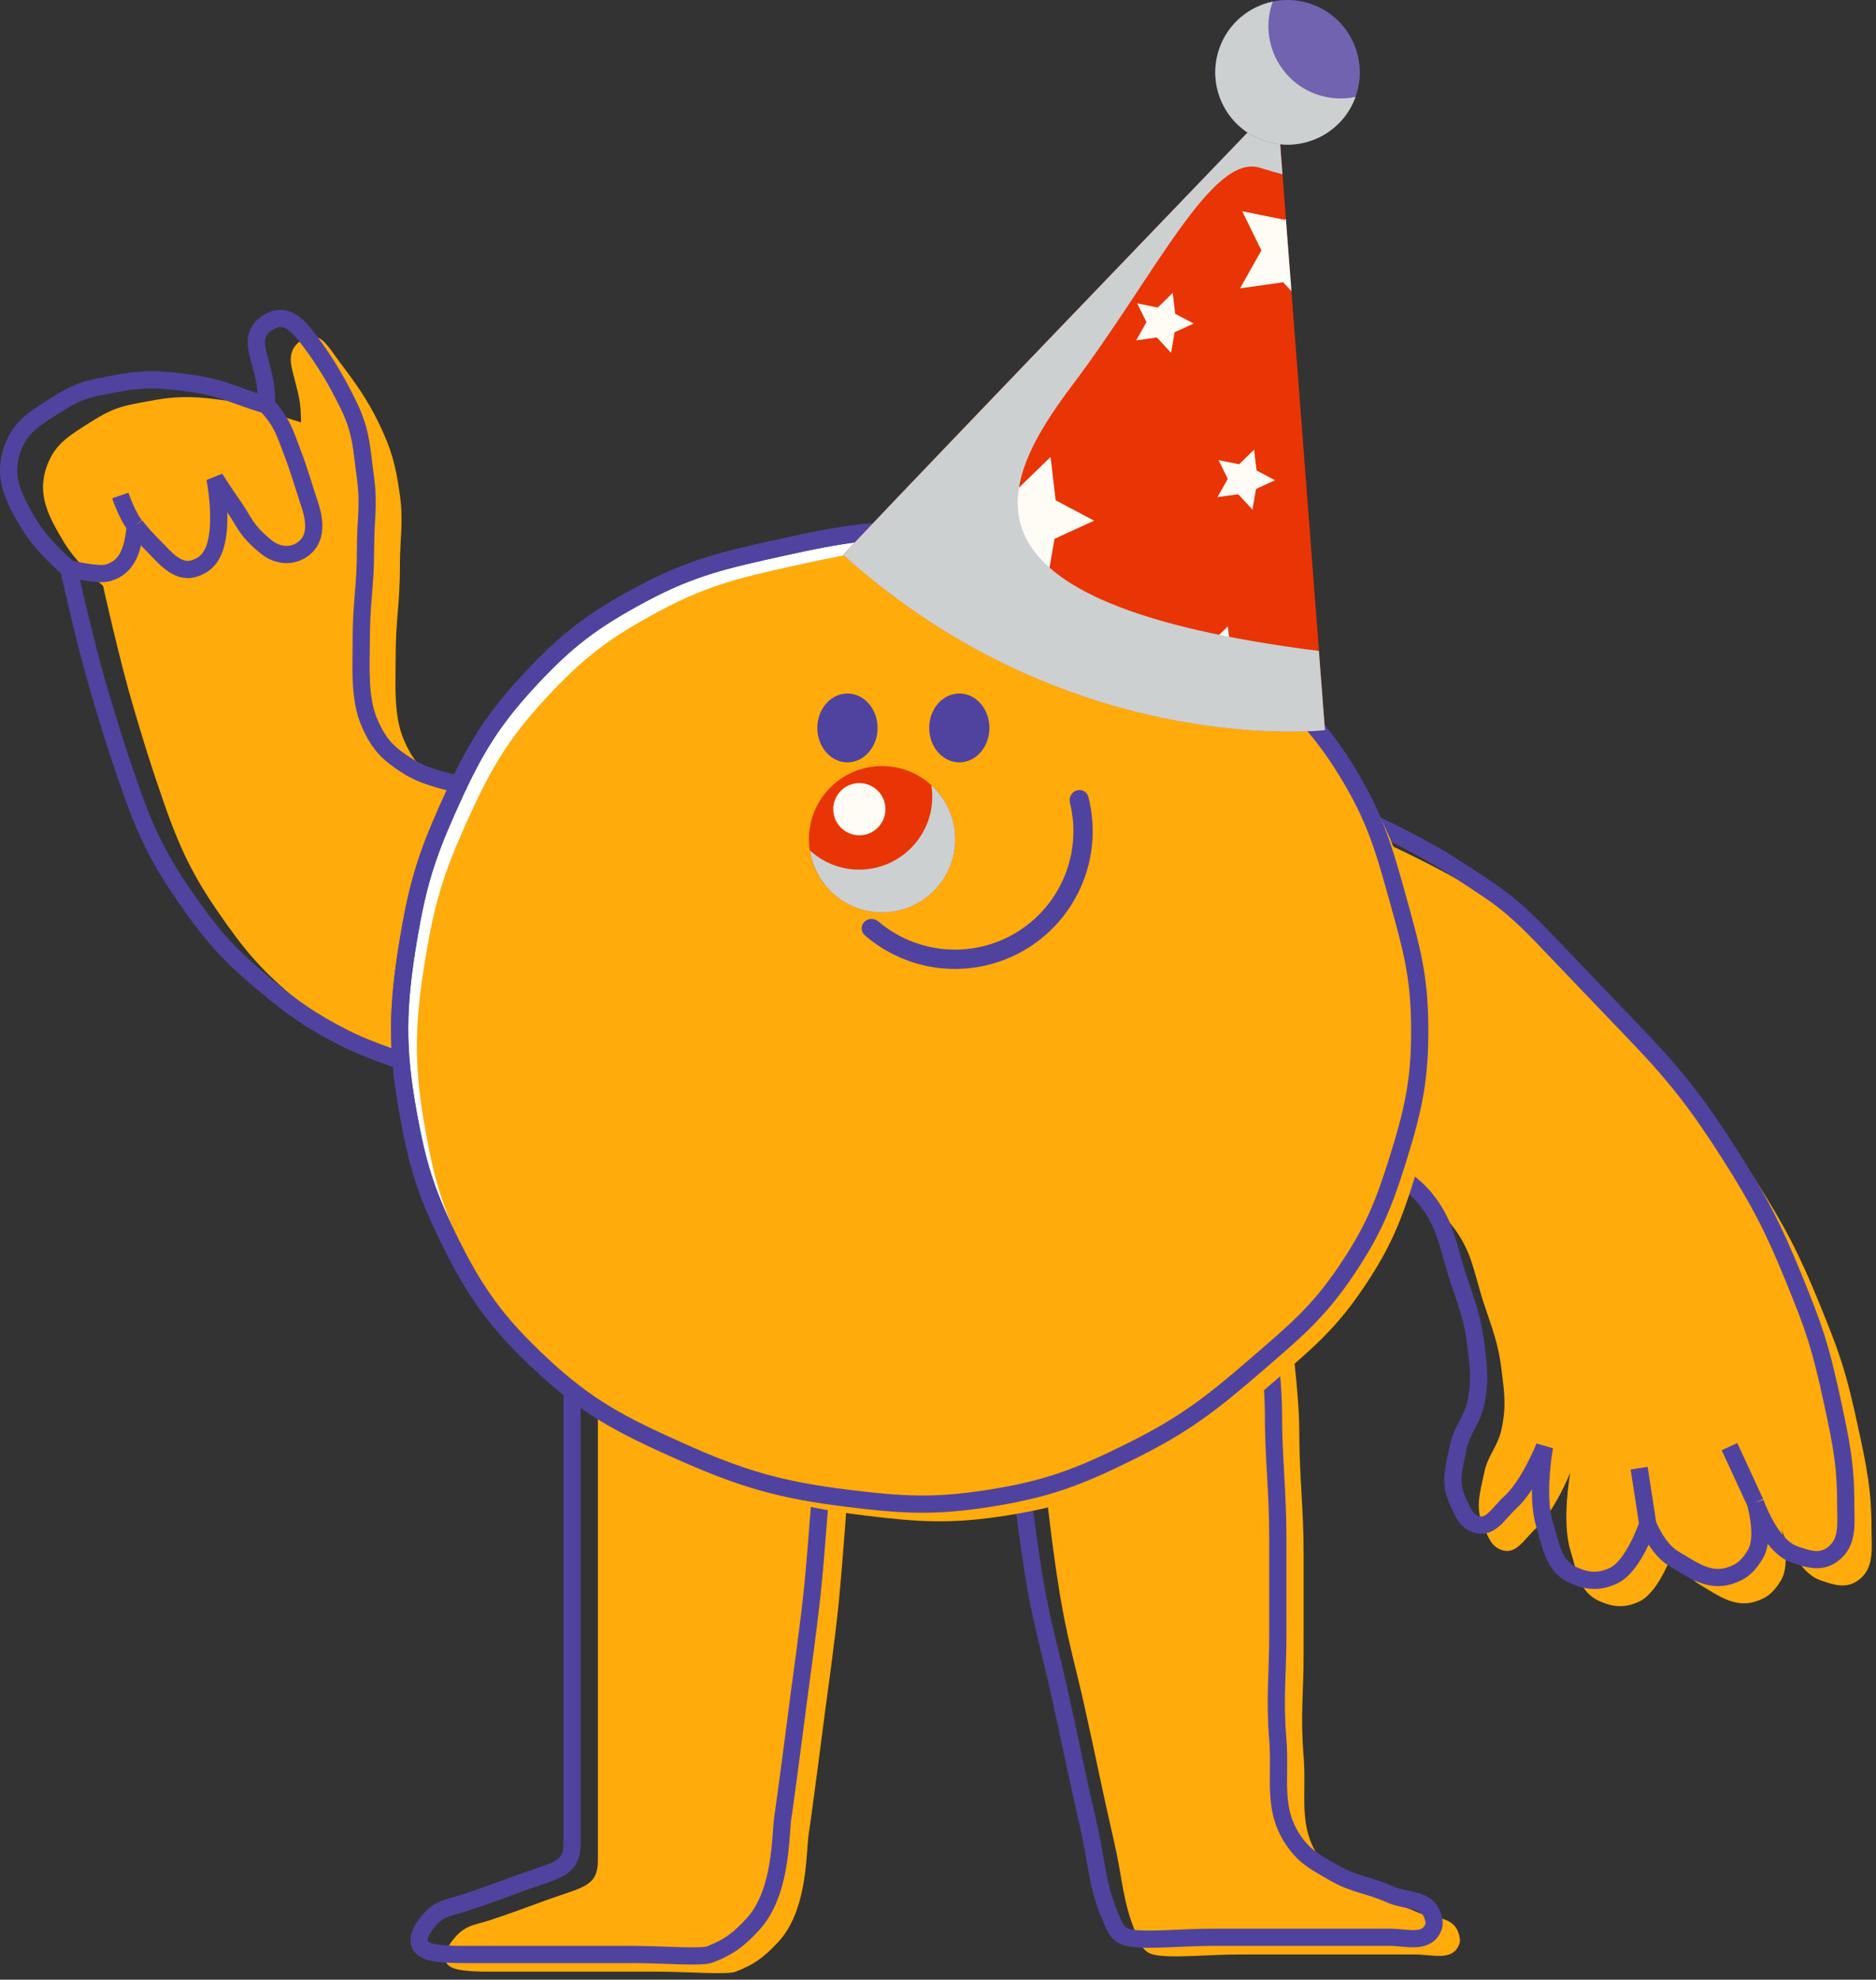 <svg width="218" height="230" viewBox="0 0 218 230" fill="none" xmlns="http://www.w3.org/2000/svg">
<rect x="0" y="0" width="218" height="230" fill="#333333" stroke="none"/>
<path d="M172.477 104.07C167.173 100.534 157.977 96.57 157.977 96.57V117.57L161.477 137.07C161.477 137.07 166.313 139.501 168.477 142.07C171.071 145.149 171.211 147.749 172.477 151.57C173.43 154.448 174.104 156.062 174.477 159.07C174.814 161.783 175.061 163.4 174.477 166.07C174.028 168.125 172.912 169.013 172.477 171.07C171.952 173.554 171.359 175.291 172.477 177.57C173.028 178.693 173.297 179.656 174.477 180.07C176.215 180.68 177.109 178.804 178.477 177.57C180.691 175.575 182.477 171.07 182.477 171.07C182.477 171.07 181.442 176.711 182.477 180.07C183.276 182.663 183.478 185.016 185.977 186.07C187.596 186.753 188.882 186.807 190.477 186.07C192.856 184.972 194.477 180.07 194.477 180.07C194.477 180.07 195.564 182.932 197.477 184.07C199.659 185.368 201.552 186.82 203.977 186.07C205.434 185.62 206.197 184.881 206.977 183.57C208.175 181.557 206.977 177.57 206.977 177.57C206.977 177.57 208.715 182.596 211.477 183.57C213.134 184.155 214.571 184.625 215.977 183.57C217.852 182.164 217.478 179.913 217.478 177.57C217.478 173.079 216.918 170.462 215.977 166.07C214.478 159.07 213.709 157.063 211.477 151.57C209.077 145.664 207.402 142.448 203.977 137.07C200.39 131.437 197.773 128.061 193.477 123.57L182.477 112.07C178.181 107.579 176.638 106.844 172.477 104.07Z" fill="#FFAB0B"/>
<path d="M203.977 174.57C203.977 174.57 205.715 179.596 208.477 180.57C210.134 181.155 211.571 181.625 212.977 180.57C214.852 179.164 214.478 176.913 214.478 174.57C214.478 170.079 213.918 167.462 212.977 163.07C211.478 156.07 210.709 154.063 208.477 148.57C206.077 142.664 204.402 139.448 200.977 134.07C197.39 128.437 194.773 125.061 190.477 120.57C186.181 116.079 183.773 113.561 179.477 109.07C175.181 104.579 173.638 103.844 169.477 101.07C164.173 97.534 154.977 93.57 154.977 93.57V114.57L158.477 134.07C158.477 134.07 163.313 136.501 165.477 139.07C168.071 142.149 168.211 144.749 169.477 148.57C170.43 151.448 171.104 153.062 171.477 156.07C171.814 158.783 172.061 160.4 171.477 163.07C171.028 165.125 169.912 166.013 169.477 168.07C168.952 170.554 168.359 172.291 169.477 174.57C170.028 175.693 170.297 176.656 171.477 177.07C173.215 177.68 174.109 175.804 175.477 174.57C177.691 172.575 179.477 168.07 179.477 168.07C179.477 168.07 178.442 173.711 179.477 177.07C180.276 179.663 180.478 182.016 182.977 183.07C184.596 183.753 185.882 183.807 187.477 183.07C189.856 181.972 191.477 177.07 191.477 177.07M203.977 174.57L200.977 168.07M203.977 174.57C203.977 174.57 205.175 178.557 203.977 180.57C203.197 181.881 202.434 182.62 200.977 183.07C198.552 183.82 196.659 182.368 194.477 181.07C192.564 179.932 191.477 177.07 191.477 177.07M191.477 177.07L190.477 170.57" stroke="#50439F" stroke-width="2"/>
<path d="M60.477 93.57C60.477 93.57 54.558 93.022 51.477 91.07C49.144 89.593 48.098 88.594 46.977 86.07C45.708 83.215 45.977 79.57 45.977 76.57C45.977 71.689 46.477 70.452 46.477 65.57C46.477 62.446 46.899 60.666 46.477 57.57C46.008 54.142 45.497 52.178 43.977 49.07C42.62 46.297 41.329 44.54 39.477 42.07C37.977 40.07 37.097 38.155 34.977 39.57C33.477 40.571 33.727 42.07 33.977 43.071C34.704 45.981 34.977 46.532 34.977 49.07C31.657 48.094 29.901 47.067 26.477 46.57C22.998 46.065 20.929 45.913 17.477 46.57C14.625 47.113 13.477 47.148 10.477 49.07C8.151 50.56 6.438 51.481 5.477 54.07C4.223 57.445 5.624 59.983 7.477 63.07C8.897 65.438 11.977 68.07 11.977 68.07C11.977 68.07 13.888 76.709 15.477 82.07C16.837 86.661 17.41 88.546 18.977 93.07C21.227 99.571 22.947 102.632 26.477 107.57C29.288 111.503 31.258 113.48 34.977 116.57C38.225 119.27 40.216 120.645 43.977 122.57C48.045 124.653 54.977 126.57 54.977 126.57L60.477 110.57V93.57Z" fill="#FFAB0B"/>
<path d="M30.977 47.07C30.977 44.531 30.704 43.981 29.977 41.07C29.727 40.07 29.477 38.57 30.977 37.57C33.097 36.155 34.477 37.582 35.977 39.582C37.829 42.051 39.15 44.297 40.507 47.07C42.027 50.178 42.008 52.142 42.477 55.57C42.899 58.665 42.477 60.446 42.477 63.57C42.477 68.451 41.977 69.688 41.977 74.57C41.977 77.57 41.708 81.215 42.977 84.07C44.098 86.593 45.144 87.592 47.477 89.07C50.558 91.021 56.477 91.57 56.477 91.57V108.57L50.977 124.57C50.977 124.57 44.045 122.653 39.977 120.57C36.216 118.645 34.225 117.269 30.977 114.57C27.258 111.48 25.288 109.503 22.477 105.57C18.947 100.632 17.227 97.571 14.977 91.07C13.411 86.546 12.837 84.66 11.477 80.07C9.888 74.709 7.977 66.07 7.977 66.07M30.977 47.07C32.734 49.022 33.052 50.111 33.977 52.57C34.87 54.946 35.174 56.162 35.977 58.57C36.477 60.07 36.928 62.264 35.477 63.57C34.17 64.745 32.349 64.668 30.977 63.57C28.477 61.57 28.428 60.606 26.977 58.57C26.159 57.423 24.977 55.57 24.977 55.57C24.977 55.57 25.977 60.57 24.977 63.57C24.54 64.88 23.804 65.691 22.477 66.07C20.544 66.622 18.977 64.57 17.977 63.57C17.048 62.641 16.553 62.091 15.727 61.07M30.977 47.07C27.657 46.093 25.901 45.067 22.477 44.57C18.998 44.065 16.929 43.913 13.477 44.57C10.625 45.112 9.477 45.148 6.477 47.07C4.151 48.559 2.438 49.481 1.477 52.07C0.223 55.445 1.624 57.982 3.477 61.07C4.897 63.438 7.977 66.07 7.977 66.07M13.977 57.57C13.977 57.57 14.848 60.093 15.727 61.07M15.727 61.07C15.469 63.62 14.951 65.905 12.477 66.57C11.345 66.874 7.977 66.07 7.977 66.07" stroke="#50439F" stroke-width="2"/>
<path d="M150.979 166.07C150.979 162.088 149.979 154.57 149.979 154.57L131.986 163.07L121.486 172.57C121.486 172.57 122.429 181.453 123.486 187.07C124.3 191.4 125.023 193.771 125.986 198.07C127.382 204.312 128.05 207.837 129.486 214.07C130.432 218.178 130.479 221.07 131.986 224.57C132.48 225.719 132.773 226.766 133.986 227.07C135.979 227.57 140.08 227.07 143.986 227.07H153.486H164.486C166.438 227.07 168.652 227.836 169.486 226.07C169.602 225.824 169.794 225.497 169.486 224.57C168.795 222.499 166.478 222.962 164.486 222.07C162.003 220.96 160.334 220.943 157.986 219.57C156.063 218.447 154.792 217.873 153.486 216.07C150.735 212.276 151.869 208.741 151.486 204.07C151.096 199.335 151.486 196.57 151.486 192.07V180.57C151.486 175.103 150.979 171.57 150.979 166.07Z" fill="#FFAB0B"/>
<path d="M147.979 164.07C147.979 160.088 146.979 152.57 146.979 152.57L128.986 161.07L118.486 170.57C118.486 170.57 119.429 179.453 120.486 185.07C121.3 189.4 122.023 191.771 122.986 196.07C124.382 202.312 125.05 205.837 126.486 212.07C127.432 216.178 127.479 219.07 128.986 222.57C129.48 223.719 129.773 224.766 130.986 225.07C132.979 225.57 137.08 225.07 140.986 225.07H150.486H161.486C163.438 225.07 165.652 225.836 166.486 224.07C166.602 223.824 166.794 223.497 166.486 222.57C165.795 220.499 163.478 220.962 161.486 220.07C159.003 218.96 157.334 218.943 154.986 217.57C153.063 216.447 151.792 215.873 150.486 214.07C147.735 210.276 148.869 206.741 148.486 202.07C148.096 197.335 148.486 194.57 148.486 190.07V178.57C148.486 173.103 147.979 169.57 147.979 164.07Z" stroke="#50439F" stroke-width="2"/>
<path d="M97.477 186.07C97.967 181.017 98.477 173.57 98.477 173.57L85.477 170.07L69.477 157.57V170.07V178.57V192.57V206.07V216.07C69.477 218.57 68.477 219.07 65.477 220.07C62.137 221.183 61.477 221.57 56.977 223.07C55.069 223.706 53.977 223.57 52.477 225.57C51.657 226.664 51.254 227.959 52.477 228.57C53.477 229.07 55.977 229.07 56.977 229.07H65.477H76.477C79.991 229.07 84.477 229.453 85.477 229.07C87.702 228.218 88.861 227.323 90.477 225.57C93.912 221.843 93.654 215.07 93.977 213.07C94.299 211.07 95.977 198.07 95.977 198.07C95.977 198.07 97.055 190.416 97.477 186.07Z" fill="#FFAB0B"/>
<path d="M94.477 184.07C94.967 179.017 95.477 171.57 95.477 171.57L82.477 168.07L66.477 155.57V168.07V176.57V190.57V204.07V214.07C66.477 216.57 65.477 217.07 62.477 218.07C59.137 219.183 58.477 219.57 53.977 221.07C52.069 221.706 50.977 221.57 49.477 223.57C48.657 224.664 48.254 225.959 49.477 226.57C50.477 227.07 52.977 227.07 53.977 227.07H62.477H73.477C76.991 227.07 81.477 227.453 82.477 227.07C84.702 226.218 85.861 225.323 87.477 223.57C90.912 219.843 90.654 213.07 90.977 211.07C91.299 209.07 92.977 196.07 92.977 196.07C92.977 196.07 94.055 188.416 94.477 184.07Z" stroke="#50439F" stroke-width="2"/>
<path d="M156.476 89.57C153.217 84.264 150.494 81.856 145.976 77.57C142.149 73.939 139.947 71.872 135.476 69.07C131.258 66.426 128.727 65.058 123.976 63.57C118.152 61.746 114.579 61.659 108.476 61.57C101.598 61.47 97.692 62.08 90.976 63.57C84.346 65.042 80.458 65.852 74.476 69.07C68.836 72.105 65.828 74.37 61.476 79.07C56.766 84.158 54.8 87.737 51.976 94.07C49.486 99.656 48.483 103.038 47.476 109.07C46.158 116.967 46.033 121.696 47.476 129.57C48.512 135.219 49.464 138.406 51.976 143.57C55.155 150.102 57.66 153.62 62.976 158.57C68.369 163.591 72.254 165.553 78.976 168.57C86.195 171.81 90.624 173.097 98.476 174.07C104.871 174.863 108.612 175.075 114.976 174.07C121.685 173.011 125.396 171.597 131.476 168.57C137.634 165.505 140.777 163.073 145.976 158.57C150.466 154.682 153.161 152.497 156.476 147.57C159.598 142.931 160.811 139.908 162.476 134.57C164.303 128.717 165.043 125.201 164.976 119.07C164.915 113.355 164.023 110.142 162.501 104.66L162.476 104.57C160.789 98.491 159.778 94.946 156.476 89.57Z" fill="white" stroke="#50439F" stroke-width="2"/>
<path d="M158.476 91.57C155.217 86.264 152.494 83.856 147.976 79.57C144.149 75.939 141.947 73.872 137.476 71.07C133.258 68.426 130.727 67.058 125.976 65.57C120.152 63.746 116.579 63.659 110.476 63.57C103.598 63.47 99.692 64.079 92.976 65.57C86.346 67.042 82.458 67.852 76.476 71.07C70.836 74.105 67.828 76.37 63.476 81.07C58.766 86.158 56.8 89.737 53.976 96.07C51.486 101.656 50.483 105.038 49.476 111.07C48.158 118.967 48.033 123.696 49.476 131.57C50.512 137.219 51.464 140.406 53.976 145.57C57.155 152.102 59.66 155.62 64.976 160.57C70.369 165.591 74.254 167.553 80.976 170.57C88.195 173.81 92.624 175.097 100.476 176.07C106.871 176.863 110.612 177.075 116.976 176.07C123.685 175.011 127.396 173.597 133.476 170.57C139.634 167.505 142.777 165.073 147.976 160.57C152.466 156.682 155.161 154.497 158.476 149.57C161.598 144.931 162.811 141.908 164.476 136.57C166.303 130.717 167.043 127.201 166.976 121.07C166.915 115.355 166.023 112.142 164.501 106.66L164.476 106.57C162.789 100.491 161.778 96.946 158.476 91.57Z" fill="#FFAB0B"/>
<path d="M156.476 89.57C153.217 84.264 150.494 81.856 145.976 77.57C142.149 73.939 139.947 71.872 135.476 69.07C131.258 66.426 128.727 65.058 123.976 63.57C118.152 61.746 114.579 61.659 108.476 61.57C101.598 61.47 97.692 62.08 90.976 63.57C84.346 65.042 80.458 65.852 74.476 69.07C68.836 72.105 65.828 74.37 61.476 79.07C56.766 84.158 54.8 87.737 51.976 94.07C49.486 99.656 48.483 103.038 47.476 109.07C46.158 116.967 46.033 121.696 47.476 129.57C48.512 135.219 49.464 138.406 51.976 143.57C55.155 150.102 57.66 153.62 62.976 158.57C68.369 163.591 72.254 165.553 78.976 168.57C86.195 171.81 90.624 173.097 98.476 174.07C104.871 174.863 108.612 175.075 114.976 174.07C121.685 173.011 125.396 171.597 131.476 168.57C137.634 165.505 140.777 163.073 145.976 158.57C150.466 154.682 153.161 152.497 156.476 147.57C159.598 142.931 160.811 139.908 162.476 134.57C164.303 128.717 165.043 125.201 164.976 119.07C164.915 113.355 164.023 110.142 162.501 104.66L162.476 104.57C160.789 98.491 159.778 94.946 156.476 89.57Z" stroke="#50439F" stroke-width="2"/>
<ellipse cx="3.5" cy="4" rx="3.5" ry="4" transform="matrix(-1 0 0 1 114.977 80.57)" fill="#50439F"/>
<ellipse cx="3.5" cy="4" rx="3.5" ry="4" transform="matrix(-1 0 0 1 101.977 80.57)" fill="#50439F"/>
<path d="M100.456 107.091C100.018 107.529 100.016 108.242 100.483 108.649C102.91 110.757 105.923 112.091 109.133 112.464C112.716 112.879 116.334 112.072 119.4 110.173C122.466 108.275 124.801 105.396 126.026 102.003C127.123 98.964 127.272 95.671 126.466 92.56C126.311 91.96 125.671 91.644 125.083 91.841C124.496 92.038 124.184 92.673 124.333 93.275C124.982 95.905 124.842 98.678 123.916 101.242C122.863 104.158 120.855 106.634 118.219 108.266C115.582 109.899 112.472 110.593 109.391 110.235C106.684 109.921 104.139 108.811 102.074 107.058C101.601 106.657 100.894 106.653 100.456 107.091Z" fill="#50439F"/>
<path d="M153.973 84.812C153.973 84.812 124.436 88.237 98.007 64.463C97.538 64.68 148.387 11.838 148.387 11.838L153.973 84.804V84.812Z" fill="#E93405"/>
<path d="M122.082 53.09L118.448 56.615L113.49 55.619L115.718 60.166L113.231 64.579L118.247 63.859L121.672 67.586L122.543 62.595L127.141 60.493L122.669 58.123L122.082 53.09Z" fill="#FFFCF5"/>
<path d="M149.317 25.546L149.425 25.437L150.07 33.828L149.107 32.79L144.099 33.502L146.578 29.088L144.351 24.541L149.317 25.546Z" fill="#FFFCF5"/>
<path d="M136.278 34.029L134.537 35.729L132.15 35.244L133.222 37.429L132.024 39.548L134.436 39.205L136.086 40.997L136.496 38.602L138.707 37.588L136.563 36.45L136.278 34.029Z" fill="#FFFCF5"/>
<path d="M145.732 52.244L143.99 53.936L141.603 53.458L142.675 55.636L141.477 57.755L143.889 57.419L145.539 59.203L145.958 56.808L148.16 55.795L146.016 54.656L145.732 52.244Z" fill="#FFFCF5"/>
<path d="M142.677 72.778L140.935 74.47L138.548 73.984L139.62 76.17L138.423 78.289L140.835 77.945L142.484 79.737L142.903 77.342L145.105 76.329L142.962 75.19L142.677 72.778Z" fill="#FFFCF5"/>
<g style="mix-blend-mode:multiply">
<path d="M98.007 64.47C97.572 64.679 141.922 18.57 147.751 12.507C148.011 12.549 148.245 12.582 148.446 12.616L149.032 20.245C148.203 20.027 147.332 19.784 146.436 19.5C140.867 17.707 134.218 32.011 124.646 44.698C115.744 56.506 109.564 70.114 153.261 75.625L153.965 84.828C153.965 84.828 124.428 88.253 97.999 64.478L98.007 64.47Z" fill="#CDD0D1"/>
</g>
<path d="M141.696 5.582C140.138 9.953 142.416 14.76 146.788 16.318C151.159 17.875 155.966 15.598 157.524 11.226C159.081 6.855 156.803 2.048 152.432 0.49C148.06 -1.068 143.254 1.21 141.696 5.582Z" fill="#7263B1"/>
<g style="mix-blend-mode:multiply">
<path d="M147.893 0.188C147.893 0.188 147.885 0.205 147.885 0.222C146.327 4.593 148.605 9.4 152.976 10.958C154.492 11.494 156.058 11.569 157.523 11.259C155.949 15.606 151.159 17.875 146.804 16.317C142.433 14.76 140.155 9.953 141.713 5.582C142.734 2.726 145.138 0.775 147.901 0.188H147.893Z" fill="#CDD0D1"/>
</g>
<path d="M111 97.5C111 102.194 107.194 106 102.5 106C97.806 106 94 102.194 94 97.5C94 92.806 97.806 89 102.5 89C107.194 89 111 92.806 111 97.5Z" fill="#E93405"/>
<path d="M102.892 94.012C102.892 95.686 101.535 97.044 99.86 97.044C98.186 97.044 96.828 95.686 96.828 94.012C96.828 92.337 98.186 90.98 99.86 90.98C101.535 90.98 102.892 92.337 102.892 94.012Z" fill="#FFFCF5"/>
<g style="mix-blend-mode:multiply">
<path d="M108.227 91.232C108.291 91.657 108.335 92.089 108.335 92.533C108.335 97.227 104.529 101.033 99.835 101.033C97.627 101.033 95.623 100.183 94.113 98.8C94.741 102.879 98.249 106 102.499 106C107.193 106 110.999 102.194 110.999 97.5C110.999 95.013 109.927 92.787 108.227 91.232Z" fill="#CDD0D1"/>
</g>
</svg>
